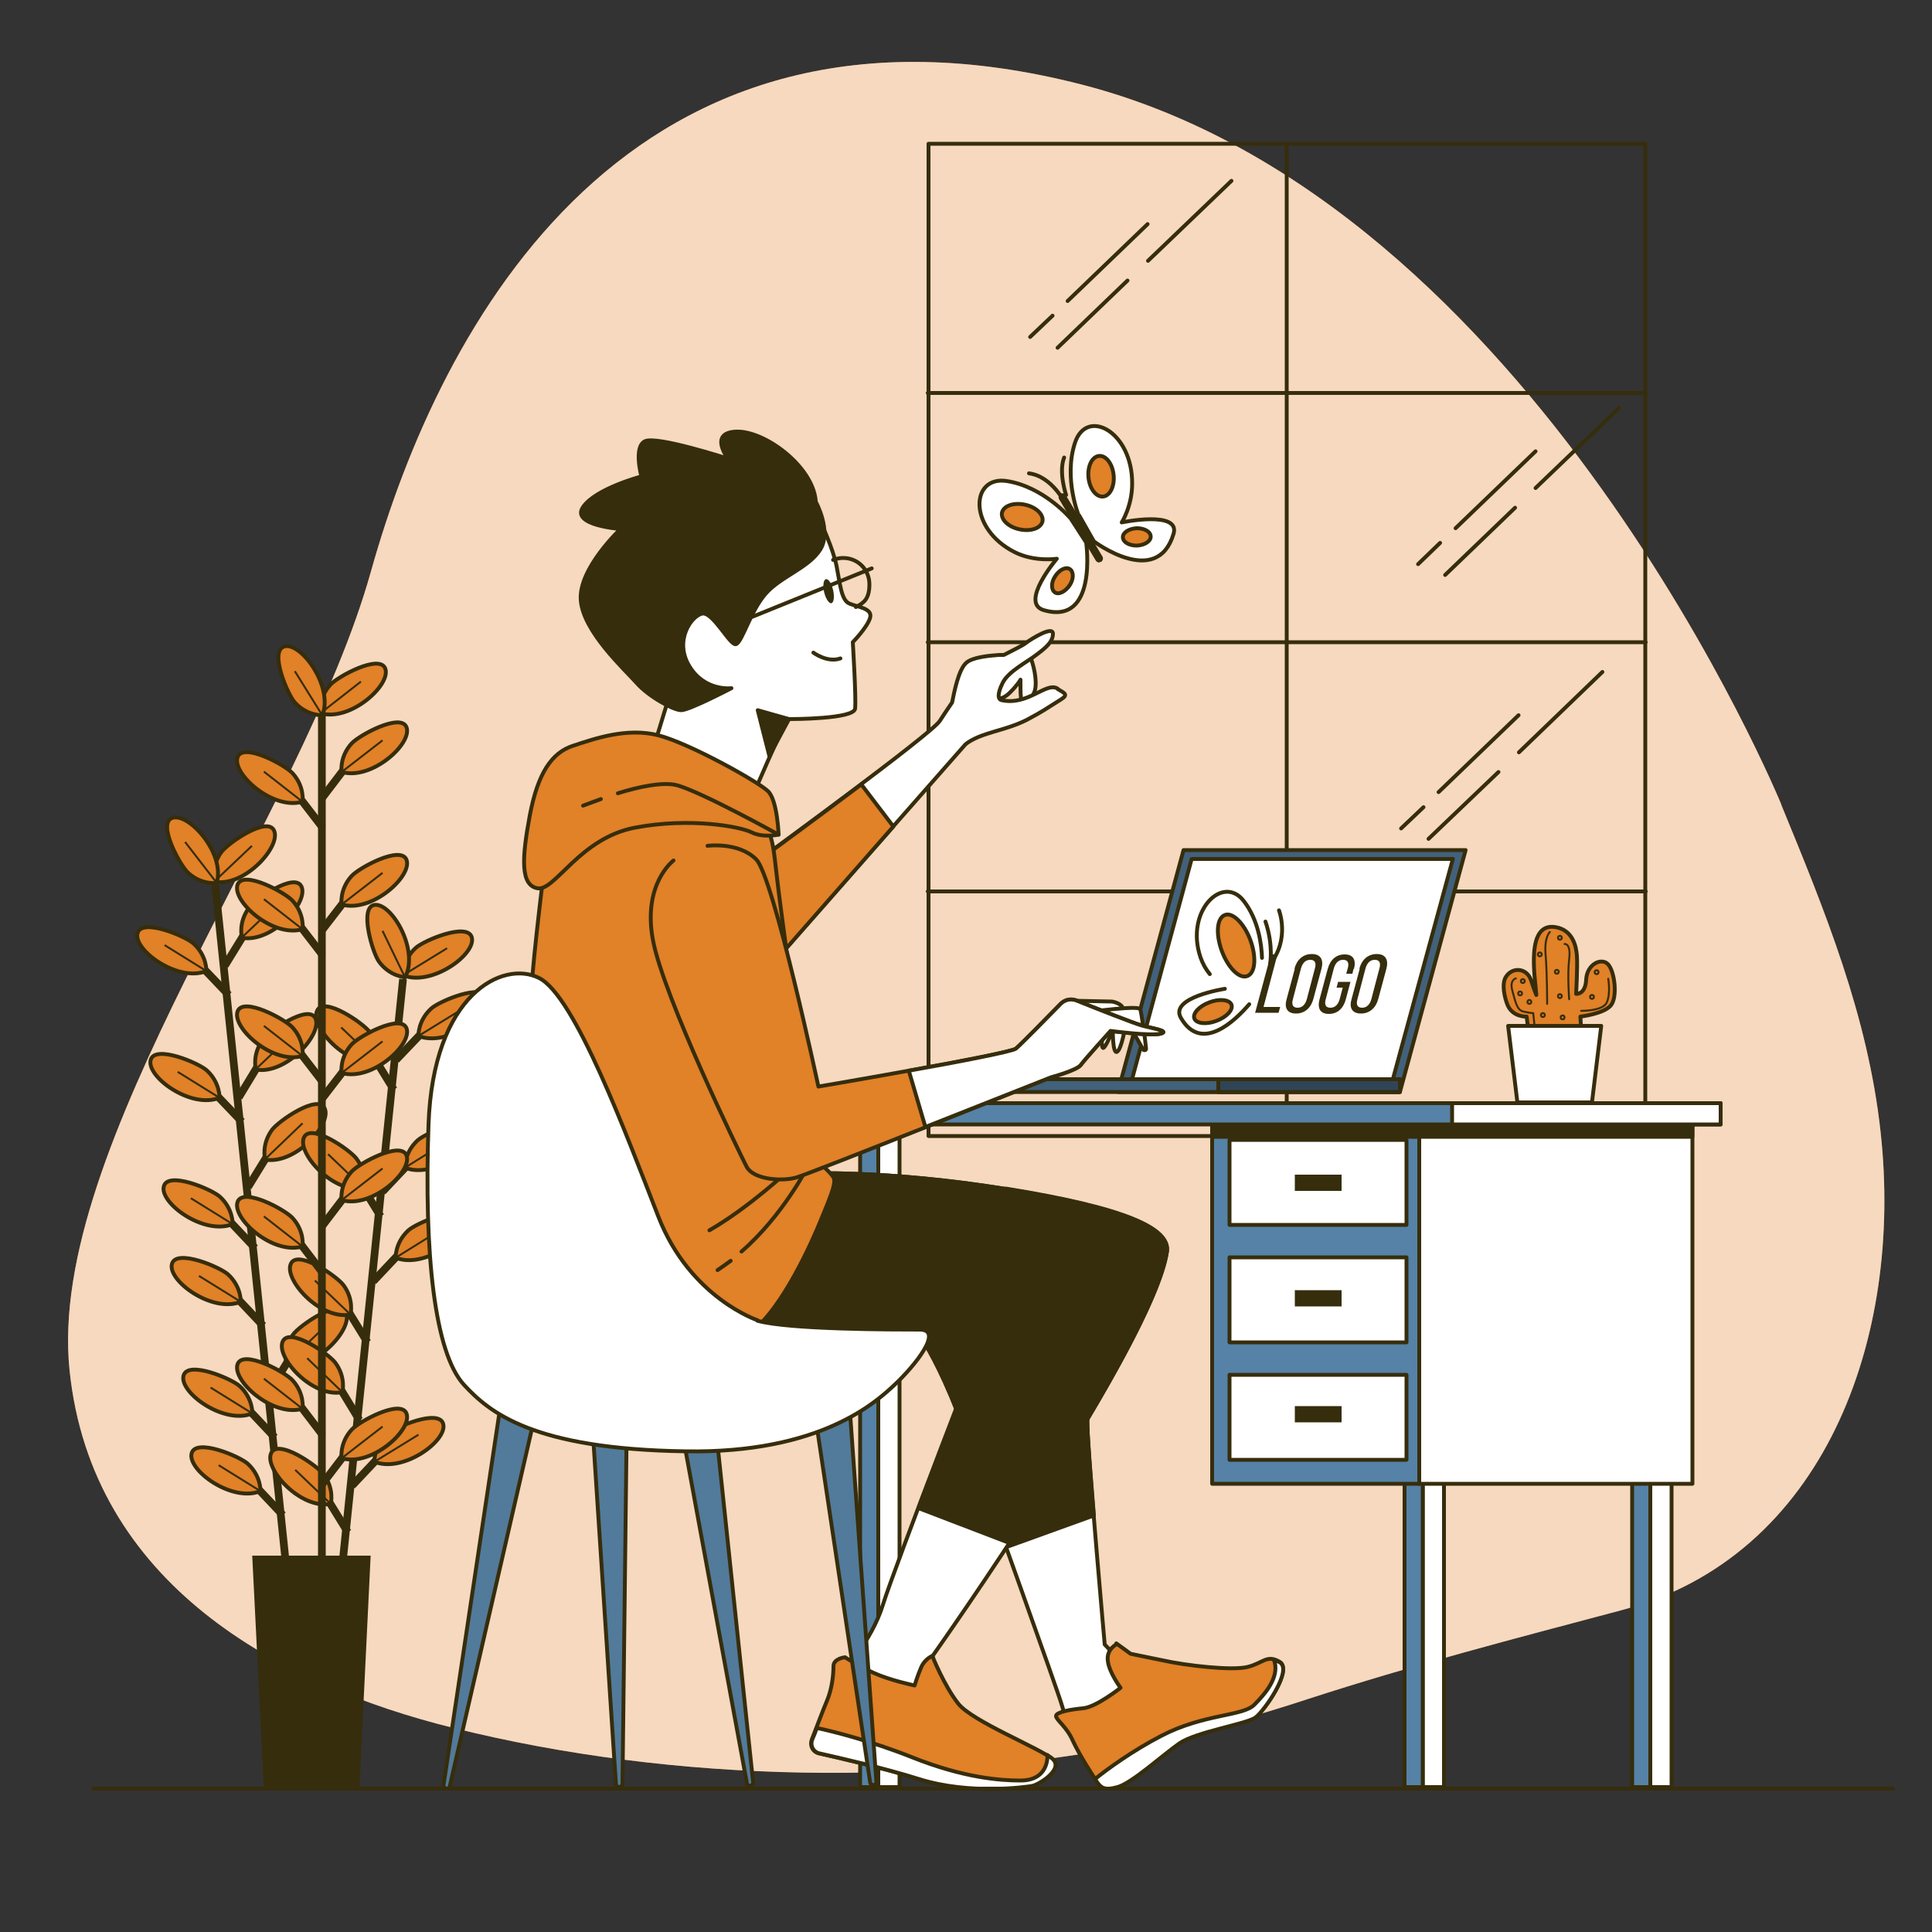 <?xml version="1.0" encoding="UTF-8"?>
<svg id="Layer_1" xmlns="http://www.w3.org/2000/svg" xmlns:xlink="http://www.w3.org/1999/xlink" version="1.1" viewBox="0 0 500 500">
  <rect x="0" y="0" width="500" height="500" fill="#333333" stroke="none"/>
  <!-- Generator: Adobe Illustrator 29.3.1, SVG Export Plug-In . SVG Version: 2.1.0 Build 151)  -->
  <defs>
    <style>
      .st0, .st1, .st2, .st3, .st4, .st5, .st6, .st7, .st8, .st9, .st10, .st11, .st12 {
        stroke: #362d0c;
      }

      .st0, .st1, .st13 {
        fill: #362d0c;
      }

      .st0, .st2, .st4, .st5, .st6, .st8, .st9, .st10, .st11 {
        stroke-linecap: round;
        stroke-linejoin: round;
      }

      .st1, .st3, .st7, .st12 {
        stroke-miterlimit: 10;
      }

      .st2, .st14 {
        fill: #fff;
      }

      .st3, .st15, .st9 {
        fill: #e18128;
      }

      .st4 {
        fill: #42617b;
      }

      .st5 {
        fill: #5582a6;
      }

      .st6 {
        fill: #527a9a;
      }

      .st7, .st10, .st11, .st12 {
        fill: none;
      }

      .st7, .st11 {
        stroke-width: .5px;
      }

      .st8 {
        fill: #2f4557;
      }

      .st12 {
        stroke-width: 2px;
      }

      .st14 {
        isolation: isolate;
        opacity: .7;
      }
    </style>
  </defs>
  <g id="Background_Simple">
    <g>
      <path class="st15" d="M461,208.2S397,52,280,21.9s-166.1,62-184,126c-17.9,63.9-84,148.6-78,206.7,5.7,55.3,54.1,81.4,99.4,92.6,57.5,14.3,122.8,15.3,180.5,3.5,13.7-2.8,27.2-6.6,40.6-11,27.1-8.8,53.7-15.7,81.2-23,52.2-13.9,72.9-70,67-123.7-3.3-30.2-14.4-57.2-25.7-84.7Z"/>
      <path class="st14" d="M461,208.2S397,52,280,21.9s-166.1,62-184,126c-17.9,63.9-84,148.6-78,206.7,5.7,55.3,54.1,81.4,99.4,92.6,57.5,14.3,122.8,15.3,180.5,3.5,13.7-2.8,27.2-6.6,40.6-11,27.1-8.8,53.7-15.7,81.2-23,52.2-13.9,72.9-70,67-123.7-3.3-30.2-14.4-57.2-25.7-84.7Z"/>
    </g>
  </g>
  <g id="Window">
    <g>
      <rect class="st10" x="240.3" y="37.2" width="185.5" height="256.8"/>
      <line class="st10" x1="333" y1="37.4" x2="333" y2="295"/>
      <line class="st10" x1="425.9" y1="166.2" x2="240.1" y2="166.2"/>
      <line class="st10" x1="425.9" y1="101.7" x2="240.1" y2="101.7"/>
      <line class="st10" x1="425.9" y1="230.7" x2="240.1" y2="230.7"/>
      <g>
        <line class="st10" x1="392.1" y1="131.4" x2="374" y2="148.8"/>
        <line class="st10" x1="419" y1="105.6" x2="397.4" y2="126.3"/>
        <line class="st10" x1="372.7" y1="140.5" x2="367" y2="146"/>
        <line class="st10" x1="397.4" y1="116.8" x2="376.7" y2="136.7"/>
      </g>
      <g>
        <line class="st10" x1="291.8" y1="72.6" x2="273.7" y2="90"/>
        <line class="st10" x1="318.7" y1="46.8" x2="297.1" y2="67.5"/>
        <line class="st10" x1="272.4" y1="81.7" x2="266.6" y2="87.2"/>
        <line class="st10" x1="297" y1="58" x2="276.3" y2="77.9"/>
      </g>
      <g>
        <line class="st10" x1="387.8" y1="199.8" x2="369.7" y2="217.1"/>
        <line class="st10" x1="414.7" y1="173.9" x2="393.1" y2="194.7"/>
        <line class="st10" x1="368.4" y1="208.9" x2="362.6" y2="214.4"/>
        <line class="st10" x1="393" y1="185.1" x2="372.3" y2="205"/>
      </g>
    </g>
  </g>
  <g id="Plants_2">
    <g>
      <g>
        <path class="st9" d="M395.9,269.8l-.8-6.7s-3.5.2-4.9-2.9c-.8-1.9-1.7-5.7-.4-7.5,1.7-2.5,5.3-2.2,6.4.9.9,2.7,1.4,3.9,1.4,3.9-.2-3.9-3.2-19.8,5.7-17.4,3.6,1,4.6,4.5,4.8,7.2.2,2.8-.2,9.9-.2,9.9,0,0,2.4.3,2.6-3.7.2-4,4-5.8,5.7-3.9s2.5,8.6.6,10.7c-1.9,2.1-7.8,2.8-7.8,2.8l.4,6.7h-13.5Z"/>
        <path class="st11" d="M401.1,241.2s-1.5,1.3-1.1,5.9c.4,4.6.4,12.7.4,12.7"/>
        <path class="st11" d="M404.9,244.3s1.7-.3,1.2,3.9c-.5,4.2,0,10.4,0,10.4"/>
        <path class="st11" d="M392.3,253.2s-1.7.4-.9,3.2c.8,2.8,1.1,5,2.9,5.4s2.5.4,2.5.4l.3,2.9"/>
        <path class="st11" d="M409.2,261.6s5.5.1,6.6-2.1c1.1-2.3.4-6.2.4-6.2"/>
        <path class="st11" d="M394.6,253.9c0,.3-.2.5-.5.5s-.5-.2-.5-.5.2-.5.5-.5.5.2.5.5Z"/>
        <circle class="st11" cx="395.8" cy="259.3" r=".5"/>
        <circle class="st11" cx="393.4" cy="257.1" r=".5"/>
        <circle class="st11" cx="402.9" cy="251.5" r=".5"/>
        <circle class="st11" cx="398.5" cy="247" r=".5"/>
        <path class="st11" d="M404.9,263.3c0,.3-.2.5-.5.5s-.5-.2-.5-.5.2-.5.5-.5.5.2.5.5Z"/>
        <path class="st11" d="M399.8,262.7c0,.3-.2.5-.5.5s-.5-.2-.5-.5.2-.5.5-.5.5.2.5.5Z"/>
        <circle class="st11" cx="403.7" cy="242.7" r=".5"/>
        <path class="st11" d="M413.7,251.6c0,.3-.2.5-.5.5s-.5-.2-.5-.5.2-.5.5-.5.5.2.5.5Z"/>
        <circle class="st11" cx="412" cy="258" r=".5"/>
        <circle class="st11" cx="403.7" cy="257.8" r=".5"/>
      </g>
      <polygon class="st2" points="414.4 265.5 390.3 265.5 392.7 285.3 412 285.3 414.4 265.5"/>
    </g>
  </g>
  <g id="Plants_1">
    <g>
      <g>
        <line class="st12" x1="55.7" y1="229.1" x2="74.1" y2="405.8"/>
        <g>
          <g>
            <line class="st12" x1="71.1" y1="372" x2="62.8" y2="363.2"/>
            <path class="st3" d="M65.3,365.8s.2-3.9-3.3-7.1c-2.1-1.9-13.4-6.7-14.5-2.7-1.2,4.3,10.4,12.8,17.8,9.8Z"/>
            <line class="st7" x1="65.3" y1="365.8" x2="54.5" y2="359.1"/>
          </g>
          <g>
            <line class="st12" x1="73.2" y1="392.1" x2="64.9" y2="383.3"/>
            <path class="st3" d="M67.4,385.9s.2-3.9-3.3-7.1c-2.1-1.9-13.4-6.7-14.5-2.7-1.2,4.3,10.4,12.8,17.8,9.8Z"/>
            <line class="st7" x1="67.4" y1="385.9" x2="56.6" y2="379.2"/>
          </g>
          <g>
            <line class="st12" x1="66" y1="323" x2="57.6" y2="314.1"/>
            <path class="st3" d="M60.2,316.8s.2-3.9-3.3-7.1c-2.1-1.9-13.4-6.7-14.5-2.7-1.2,4.3,10.4,12.8,17.8,9.8Z"/>
            <line class="st7" x1="60.2" y1="316.8" x2="49.4" y2="310.1"/>
          </g>
          <g>
            <line class="st12" x1="68.1" y1="343.1" x2="59.7" y2="334.2"/>
            <path class="st3" d="M62.3,336.9s.2-3.9-3.3-7.1c-2.1-1.9-13.4-6.7-14.5-2.7-1.2,4.3,10.4,12.8,17.8,9.8Z"/>
            <line class="st7" x1="62.3" y1="336.9" x2="51.5" y2="330.2"/>
          </g>
          <g>
            <line class="st12" x1="62.6" y1="290.3" x2="54.2" y2="281.5"/>
            <path class="st3" d="M56.8,284.1s.2-3.9-3.3-7.1c-2.1-1.9-13.4-6.7-14.5-2.7-1.2,4.3,10.4,12.8,17.8,9.8Z"/>
            <line class="st7" x1="56.8" y1="284.1" x2="46" y2="277.4"/>
          </g>
          <g>
            <line class="st12" x1="59.2" y1="257.5" x2="50.8" y2="248.7"/>
            <path class="st3" d="M53.4,251.3s.2-3.9-3.3-7.1c-2.1-1.9-13.4-6.7-14.5-2.7-1.2,4.3,10.4,12.8,17.8,9.8Z"/>
            <line class="st7" x1="53.4" y1="251.3" x2="42.6" y2="244.6"/>
          </g>
          <g>
            <line class="st12" x1="69.7" y1="360.1" x2="76.1" y2="349.7"/>
            <path class="st3" d="M74.1,352.9s-1-3.8,1.8-7.6c1.7-2.3,11.8-9.3,13.6-5.6,2,4-7.5,14.7-15.4,13.3Z"/>
            <line class="st7" x1="74.1" y1="352.9" x2="83.8" y2="343.6"/>
          </g>
          <g>
            <line class="st12" x1="64.2" y1="307.2" x2="70.6" y2="296.8"/>
            <path class="st3" d="M68.6,300s-1-3.8,1.8-7.6c1.7-2.3,11.8-9.3,13.6-5.6,2,4-7.5,14.7-15.4,13.3Z"/>
            <line class="st7" x1="68.6" y1="300" x2="78.3" y2="290.7"/>
          </g>
          <g>
            <line class="st12" x1="61.8" y1="284" x2="68.1" y2="273.6"/>
            <path class="st3" d="M66.2,276.7s-1-3.8,1.8-7.6c1.7-2.3,11.8-9.3,13.6-5.6,2,4-7.5,14.7-15.4,13.3Z"/>
            <line class="st7" x1="66.2" y1="276.7" x2="75.9" y2="267.5"/>
          </g>
          <g>
            <line class="st12" x1="58.2" y1="249.9" x2="64.6" y2="239.5"/>
            <path class="st3" d="M62.6,242.6s-1-3.8,1.8-7.6c1.7-2.3,11.8-9.3,13.6-5.6,2,4-7.5,14.7-15.4,13.3Z"/>
            <line class="st7" x1="62.6" y1="242.6" x2="72.3" y2="233.4"/>
            <path class="st3" d="M55.5,228.1s-1-3.8,1.8-7.6c1.7-2.3,11.8-9.3,13.6-5.6,2,4-7.5,14.7-15.4,13.3Z"/>
            <line class="st7" x1="55.5" y1="228.1" x2="65.2" y2="218.9"/>
            <path class="st3" d="M56.1,228.5s-3.9.6-7.4-2.6c-2.1-1.9-8-12.7-4.2-14.2,4.2-1.6,13.8,9,11.6,16.7Z"/>
            <line class="st7" x1="56.1" y1="228.5" x2="47.9" y2="217.9"/>
          </g>
        </g>
      </g>
      <g>
        <line class="st12" x1="104.3" y1="253.4" x2="86" y2="430.2"/>
        <g>
          <g>
            <line class="st12" x1="90" y1="396.5" x2="83.6" y2="386.1"/>
            <path class="st3" d="M85.6,389.2s1-3.8-1.8-7.6c-1.7-2.3-11.8-9.3-13.6-5.6-2,4,7.5,14.7,15.4,13.2Z"/>
            <line class="st7" x1="85.6" y1="389.2" x2="76.4" y2="380.4"/>
          </g>
          <g>
            <line class="st12" x1="95.1" y1="347.4" x2="88.7" y2="337"/>
            <path class="st3" d="M90.7,340.2s1-3.8-1.8-7.6c-1.7-2.3-11.8-9.3-13.6-5.6-2,4,7.5,14.7,15.4,13.2Z"/>
            <line class="st7" x1="90.7" y1="340.2" x2="81.5" y2="331.4"/>
          </g>
          <g>
            <line class="st12" x1="93" y1="367.5" x2="86.7" y2="357.1"/>
            <path class="st3" d="M88.6,360.3s1-3.8-1.8-7.6c-1.7-2.3-11.8-9.3-13.6-5.6-2,4,7.5,14.7,15.4,13.2Z"/>
            <line class="st7" x1="88.6" y1="360.3" x2="79.5" y2="351.5"/>
          </g>
          <g>
            <line class="st12" x1="98.5" y1="314.8" x2="92.1" y2="304.4"/>
            <path class="st3" d="M94.1,307.5s1-3.8-1.8-7.6c-1.7-2.3-11.8-9.3-13.6-5.6-2,4,7.5,14.7,15.4,13.2Z"/>
            <line class="st7" x1="94.1" y1="307.5" x2="84.9" y2="298.7"/>
          </g>
          <g>
            <line class="st12" x1="101.9" y1="282" x2="95.5" y2="271.6"/>
            <path class="st3" d="M97.5,274.7s1-3.8-1.8-7.6c-1.7-2.3-11.8-9.3-13.6-5.6-2,4,7.5,14.7,15.4,13.2Z"/>
            <line class="st7" x1="97.5" y1="274.7" x2="88.3" y2="265.9"/>
          </g>
          <g>
            <line class="st12" x1="91.1" y1="384.5" x2="99.4" y2="375.7"/>
            <path class="st3" d="M96.9,378.3s-.2-3.9,3.3-7.1c2.1-1.9,13.4-6.7,14.5-2.7,1.2,4.3-10.4,12.8-17.8,9.8Z"/>
            <line class="st7" x1="96.9" y1="378.3" x2="108.3" y2="371.3"/>
          </g>
          <g>
            <line class="st12" x1="96.6" y1="331.6" x2="104.9" y2="322.8"/>
            <path class="st3" d="M102.4,325.5s-.2-3.9,3.3-7.1c2.1-1.9,13.4-6.7,14.5-2.7,1.2,4.3-10.4,12.8-17.8,9.8Z"/>
            <line class="st7" x1="102.4" y1="325.5" x2="113.8" y2="318.4"/>
          </g>
          <g>
            <line class="st12" x1="99" y1="308.4" x2="107.3" y2="299.6"/>
            <path class="st3" d="M104.8,302.2s-.2-3.9,3.3-7.1c2.1-1.9,13.4-6.7,14.5-2.7,1.2,4.3-10.4,12.8-17.8,9.8Z"/>
            <line class="st7" x1="104.8" y1="302.2" x2="116.2" y2="295.1"/>
          </g>
          <g>
            <line class="st12" x1="102.5" y1="274.3" x2="110.9" y2="265.5"/>
            <path class="st3" d="M108.3,268.1s-.2-3.9,3.3-7.1c2.1-1.9,13.4-6.7,14.5-2.7,1.2,4.3-10.4,12.8-17.8,9.8Z"/>
            <line class="st7" x1="108.3" y1="268.1" x2="119.7" y2="261.1"/>
            <path class="st3" d="M104.3,252.4s-.2-3.9,3.3-7.1c2.1-1.9,13.4-6.7,14.5-2.7,1.2,4.3-10.4,12.8-17.8,9.8Z"/>
            <line class="st7" x1="104.3" y1="252.4" x2="115.7" y2="245.4"/>
            <path class="st3" d="M104.8,252.9s-3.9-.2-6.7-4c-1.7-2.3-5.2-14.1-1.2-14.7,4.4-.7,11.7,11.7,7.9,18.8Z"/>
            <line class="st7" x1="104.8" y1="252.9" x2="99" y2="240.9"/>
          </g>
        </g>
      </g>
      <line class="st12" x1="83.3" y1="181.5" x2="83.3" y2="405"/>
      <g>
        <g>
          <line class="st12" x1="83.5" y1="371.4" x2="76.1" y2="361.7"/>
          <path class="st3" d="M78.3,364.6s.6-3.9-2.6-7.4c-1.9-2.1-12.7-8-14.2-4.2-1.6,4.2,9,13.8,16.7,11.6Z"/>
          <line class="st7" x1="78.3" y1="364.6" x2="68.3" y2="356.8"/>
        </g>
        <g>
          <line class="st12" x1="83.5" y1="329.4" x2="76.1" y2="319.7"/>
          <path class="st3" d="M78.3,322.6s.6-3.9-2.6-7.4c-1.9-2.1-12.7-8-14.2-4.2-1.6,4.2,9,13.8,16.7,11.6Z"/>
          <line class="st7" x1="78.3" y1="322.6" x2="68.3" y2="314.8"/>
        </g>
        <g>
          <line class="st12" x1="83.5" y1="280" x2="76.1" y2="270.4"/>
          <path class="st3" d="M78.3,273.3s.6-3.9-2.6-7.4c-1.9-2.1-12.7-8-14.2-4.2-1.6,4.2,9,13.8,16.7,11.6Z"/>
          <line class="st7" x1="78.3" y1="273.3" x2="68.3" y2="265.5"/>
        </g>
        <g>
          <line class="st12" x1="83.5" y1="247.2" x2="76.1" y2="237.6"/>
          <path class="st3" d="M78.3,240.5s.6-3.9-2.6-7.4c-1.9-2.1-12.7-8-14.2-4.2-1.6,4.2,9,13.8,16.7,11.6Z"/>
          <line class="st7" x1="78.3" y1="240.5" x2="68.3" y2="232.7"/>
        </g>
        <g>
          <line class="st12" x1="83.5" y1="214.2" x2="76.1" y2="204.6"/>
          <path class="st3" d="M78.3,207.5s.6-3.9-2.6-7.4c-1.9-2.1-12.7-8-14.2-4.2-1.6,4.2,9,13.8,16.7,11.6Z"/>
          <line class="st7" x1="78.3" y1="207.5" x2="68.3" y2="199.7"/>
        </g>
        <g>
          <line class="st12" x1="83.3" y1="384.2" x2="90.7" y2="374.5"/>
          <path class="st3" d="M88.4,377.4s-.6-3.9,2.6-7.4c1.9-2.1,12.7-8,14.2-4.2,1.6,4.2-9,13.8-16.7,11.6Z"/>
          <line class="st7" x1="88.4" y1="377.4" x2="99" y2="369.2"/>
        </g>
        <g>
          <line class="st12" x1="83.3" y1="317.4" x2="90.7" y2="307.7"/>
          <path class="st3" d="M88.4,310.6s-.6-3.9,2.6-7.4c1.9-2.1,12.7-8,14.2-4.2,1.6,4.2-9,13.8-16.7,11.6Z"/>
          <line class="st7" x1="88.4" y1="310.6" x2="99" y2="302.4"/>
        </g>
        <g>
          <line class="st12" x1="83.3" y1="284.4" x2="90.7" y2="274.8"/>
          <path class="st3" d="M88.4,277.7s-.6-3.9,2.6-7.4c1.9-2.1,12.7-8,14.2-4.2,1.6,4.2-9,13.8-16.7,11.6Z"/>
          <line class="st7" x1="88.4" y1="277.7" x2="99" y2="269.5"/>
        </g>
        <g>
          <line class="st12" x1="83.3" y1="240.8" x2="90.7" y2="231.2"/>
          <path class="st3" d="M88.4,234.1s-.6-3.9,2.6-7.4c1.9-2.1,12.7-8,14.2-4.2,1.6,4.2-9,13.8-16.7,11.6Z"/>
          <line class="st7" x1="88.4" y1="234.1" x2="99" y2="225.9"/>
        </g>
        <g>
          <line class="st12" x1="83.3" y1="206.6" x2="90.7" y2="196.9"/>
          <path class="st3" d="M88.4,199.8s-.6-3.9,2.6-7.4c1.9-2.1,12.7-8,14.2-4.2,1.6,4.2-9,13.8-16.7,11.6Z"/>
          <line class="st7" x1="88.4" y1="199.8" x2="99" y2="191.6"/>
          <path class="st3" d="M82.9,184.6s-.6-3.9,2.6-7.4c1.9-2.1,12.7-8,14.2-4.2,1.6,4.2-9,13.8-16.7,11.6Z"/>
          <line class="st7" x1="82.9" y1="184.6" x2="93.4" y2="176.4"/>
          <path class="st3" d="M83.4,185.1s-3.9.2-7.1-3.3c-1.9-2.1-6.7-13.4-2.7-14.5,4.3-1.2,12.8,10.4,9.8,17.9Z"/>
          <line class="st7" x1="83.4" y1="185.1" x2="76.3" y2="173.7"/>
        </g>
      </g>
      <polygon class="st1" points="92.5 462.9 68.8 462.9 65.8 403.1 95.4 403.1 92.5 462.9"/>
    </g>
  </g>
  <g id="Device">
    <g>
      <polygon class="st4" points="306.3 220 379.3 220 362.3 282.6 289.3 282.6 306.3 220"/>
      <polygon class="st2" points="308.4 222.3 376 222.3 360.2 280.3 292.7 280.3 308.4 222.3"/>
      <g>
        <g>
          <path class="st13" d="M324.8,262.2l4.1-15.2h1.7l-3.6,13.6h4.3l-.4,1.5h-6Z"/>
          <path class="st13" d="M335,250.7c.6-2.3,2.2-3.8,4.5-3.8s3.1,1.5,2.5,3.8l-2.1,7.8c-.6,2.3-2.2,3.8-4.5,3.8s-3.1-1.5-2.4-3.8l2.1-7.8ZM334.6,258.6c-.4,1.4,0,2.2,1.2,2.2s2-.8,2.4-2.2l2.1-8c.4-1.4,0-2.2-1.2-2.2s-2,.8-2.4,2.2l-2.1,8Z"/>
          <path class="st13" d="M350.3,250.7l-.3,1.3h-1.6l.4-1.4c.4-1.4,0-2.2-1.2-2.2s-2,.8-2.4,2.2l-2.1,8c-.4,1.4,0,2.2,1.2,2.2s2-.8,2.4-2.2l.8-3h-1.6l.4-1.5h3.2l-1.2,4.5c-.6,2.3-2.1,3.8-4.4,3.8s-3-1.5-2.4-3.8l2.1-7.8c.6-2.3,2.1-3.8,4.4-3.8,2.3,0,3,1.5,2.4,3.8Z"/>
          <path class="st13" d="M351.8,250.7c.6-2.3,2.2-3.8,4.5-3.8s3.1,1.5,2.5,3.8l-2.1,7.8c-.6,2.3-2.2,3.8-4.5,3.8s-3.1-1.5-2.4-3.8l2.1-7.8ZM351.3,258.6c-.4,1.4,0,2.2,1.2,2.2s2-.8,2.4-2.2l2.1-8c.4-1.4,0-2.2-1.2-2.2s-2,.8-2.4,2.2l-2.1,8Z"/>
        </g>
        <path class="st10" d="M326.6,247.9c-.1-3.4-.9-9.8-4.7-14.7-5.4-7.1-15.3,2.6-11.2,14.6.6,1.7,1.4,3.1,2.4,4.3"/>
        <path class="st10" d="M317,255.9s-14.4,2.2-11.4,7.5c5.3,9.2,14,.8,17.7-3.5"/>
        <path class="st9" d="M323.6,243.3c1.6,4.4,1.3,8.5-.8,9.3s-5-2.2-6.6-6.5c-1.6-4.4-1.3-8.5.8-9.3,2-.8,5,2.2,6.6,6.5Z"/>
        <path class="st9" d="M309.1,263.6c.5,1.3,3.1,1.6,5.7.6,2.7-1,4.4-2.9,3.9-4.2-.5-1.3-3.1-1.6-5.7-.6-2.7,1-4.4,2.9-3.9,4.2Z"/>
        <path class="st10" d="M331,235.6s2.9,7.4-2.3,13.9c0,0,.9-4.8-1.2-11"/>
      </g>
      <rect class="st4" x="260" y="279.3" width="102.3" height="3.3"/>
      <rect class="st8" x="315.3" y="279.3" width="47" height="3.3"/>
    </g>
  </g>
  <g id="Table">
    <g>
      <g>
        <rect class="st2" x="227.3" y="287.9" width="5.5" height="174.6"/>
        <rect class="st5" x="222.6" y="287.9" width="4.7" height="174.6"/>
      </g>
      <g>
        <rect class="st2" x="368.2" y="379.3" width="5.5" height="83.2"/>
        <rect class="st5" x="363.5" y="379.3" width="4.7" height="83.2"/>
      </g>
      <g>
        <g>
          <rect class="st2" x="427.1" y="379.3" width="5.5" height="83.2"/>
          <rect class="st5" x="422.4" y="379.3" width="4.7" height="83.2"/>
        </g>
        <g>
          <rect class="st5" x="313.7" y="289.6" width="53.7" height="94.4"/>
          <rect class="st2" x="367.3" y="289.6" width="70.7" height="94.4"/>
          <polygon class="st0" points="367.3 289.6 313.7 289.6 313.7 294.2 367.3 294.2 438 294.2 438 289.6 367.3 289.6"/>
          <g>
            <rect class="st2" x="318.2" y="295" width="45.8" height="22"/>
            <rect class="st13" x="335.1" y="304" width="12.1" height="4.2"/>
          </g>
          <g>
            <rect class="st2" x="318.2" y="325.4" width="45.8" height="22"/>
            <rect class="st13" x="335.1" y="333.9" width="12.1" height="4.2"/>
          </g>
          <g>
            <rect class="st2" x="318.2" y="355.8" width="45.8" height="22"/>
            <rect class="st13" x="335.1" y="363.9" width="12.1" height="4.2"/>
          </g>
        </g>
        <g>
          <rect class="st5" x="215" y="285.5" width="230.3" height="5.5"/>
          <rect class="st2" x="375.8" y="285.5" width="69.5" height="5.5"/>
        </g>
      </g>
    </g>
  </g>
  <g id="Character">
    <g>
      <g>
        <path class="st2" d="M234.5,341.4s6.9,4.8,17,34.1c3.4,9.8,22.4,62.4,23.4,66.1,1,3.7,3,8,6,8s14-14,12.7-15.7-7.7-8.3-7.7-8.3c0,0-3.8-42.6-4.4-54.6s2.1-26.5-4.3-36.1c-6.3-9.7-34.3.3-34.3.3l-8.4,6.2Z"/>
        <g>
          <path class="st9" d="M289,425.5s-2.7,1.3-2.3,4.3c.3,3,3.3,7,3.3,7,0,0-6.3,5-9.7,5.3-3.3.3-7,1-7,2s2.7,2.7,4.3,6.3c1.7,3.7,5.3,9.3,6.3,10.7,1,1.3,1.7,2.3,5.3,1.3,3.7-1,11.7-8.3,16-11.3s17.3-5,19.7-6.7c2.3-1.7,9.7-12.3,6.3-14.3-3.3-2-4.3.3-8.3,1.3s-15.7-.3-22-1.7c-6.3-1.3-8.3-1.7-8.3-1.7l-3.7-2.7Z"/>
          <path class="st2" d="M283.4,460.4c.2.3.4.6.5.8,1,1.3,1.7,2.3,5.3,1.3,3.7-1,11.7-8.3,16-11.3s17.3-5,19.7-6.7c2.3-1.7,9.7-12.3,6.3-14.3-.6-.3-1.1-.5-1.5-.7,0,.2.1.4.2.7,1,4-2.3,8-5.3,11s-13,2.3-24,8c-7.7,4-14.1,8.7-17.2,11.2Z"/>
        </g>
        <path class="st0" d="M283.1,392.2c-.7-8.8-1.4-17-1.6-21.2-.7-12,2.1-26.5-4.3-36.1-6.3-9.7-34.3.3-34.3.3l-8.4,6.2s6.9,4.8,17,34.1c1.3,3.7,4.9,13.7,8.9,24.9l22.7-8.2Z"/>
      </g>
      <g>
        <g>
          <path class="st2" d="M266.8,170.4s1.5,3.9,1.2,7.3c-.3,3.3-3.3,4.8-3.6,3.9-.3-.9-.3-3.3-.3-4.5v-1.2s-.6,1.2-2.7,3.3-3.3,1.5-4.2,1.5-1.2-3,.3-5.1c1.5-2.1,6.4-7,9.4-5.1Z"/>
          <path class="st2" d="M273.7,178.2c-3-1.8-7.6,4.5-14.5,3-.9-.2-1.2-1.5.3-4.5,1.5-3,6.4-5.4,8.8-7.3,2.4-1.8,4.2-3.3,4.2-5.4s-5.4,1.2-7,2.4c-.7.6-3.2,1.8-5.7,3.1-.4,0-.8,0-1.3,0-2.7.2-6.8.6-8.4,2-2.1,1.8-3.2,7.9-3.7,10.3-1.3,1.9-2.5,3.7-3.2,4.8-2.1,3.3-44.8,34.5-44.8,34.5l3,26.6,48.4-55s1.2-1.2,4.5-2.4c3.3-1.2,7.9-2.1,11.8-4.2,3.9-2.1,4.2-2.4,8.5-5.1,2.1-1.3.7-1.7-.9-2.7Z"/>
          <path class="st9" d="M222.9,203c-11.8,8.9-24.4,18.1-24.4,18.1l3,26.6,29.7-33.8-8.3-10.9Z"/>
        </g>
        <g>
          <path class="st2" d="M208,303.7s21.3-1,52.3,4,42.6,10.3,41.7,16.3c-3.8,24.3-60.6,104.5-60.6,104.5l1,11.3s-2,2.7-9,3-15.7-9.7-15.7-9.7c0,0,7.8-8.1,10.8-17.8,3-9.7,27.1-72,27.1-72,0,0-31.7,7-66.7.7s19-40.3,19-40.3Z"/>
          <path class="st0" d="M260.3,307.7c-31-5-52.3-4-52.3-4,0,0-54,34-19,40.3s66.7-.7,66.7-.7c0,0-10,26-18,47l23.5,9c16.8-25.5,38.5-60.6,40.8-75.4.9-6-10.7-11.3-41.7-16.3Z"/>
          <g>
            <path class="st9" d="M241.4,428.5s-2,.7-3,3-1.7,4.7-1.7,4.7c0,0-6.3-1.3-10.7-3.3-4.3-2-7.3-4-7.3-4,0,0-3,.3-3,2.3s-.3,5.7-1.7,9c-.9,2.1-2.7,6.9-3.9,10-.6,1.6.3,3.3,2,3.6,5.3,1.2,16.4,3.7,25.9,6.7,13,4,27.3,2,29,1.7,1.7-.3,8.3-4.3,5.3-7s-20.7-9.7-24.3-14.3c-3.7-4.7-6.7-12.3-6.7-12.3Z"/>
            <path class="st2" d="M271.1,454.2c0,3.3-1.7,6.6-7,6.6s-14.7-.7-28-6c-10.5-4.2-20.8-6.8-24.7-7.6-.4,1.1-.8,2.1-1.2,3-.6,1.6.3,3.3,2,3.6,5.3,1.2,16.4,3.7,25.9,6.7,13,4,27.3,2,29,1.7,1.7-.3,8.3-4.3,5.3-7-.3-.3-.8-.6-1.3-.9Z"/>
          </g>
        </g>
        <g>
          <path class="st9" d="M140.7,226s-3.6,28.7-3.3,34.2,4.2,52.3,5.1,62.6c.9,10.3,5.1,19.4,12.7,21.2s27.2,4.5,35.7,2.4c8.5-2.1,17.5-21.2,20.6-28.4,3-7.3,5.1-11.8,4.2-13.3-.9-1.5-4.8-4.8-4.8-4.8,0,0-7.6-55-9.4-69.3-1.8-14.2-.9-15.4-7.6-20.9-6.7-5.4-41.1-10-53.2,16.3Z"/>
          <path class="st10" d="M189.1,326.3c-1.1.8-2.2,1.6-3.4,2.4"/>
          <path class="st10" d="M209,302s-6.4,12.6-17.1,21.9"/>
          <path class="st10" d="M204.3,302.7s-10.3,9.7-20.7,15.7"/>
        </g>
        <g>
          <g>
            <path class="st2" d="M212.6,135.6s3,6.4,3.9,10.9c.9,4.5,1.2,8.8,3.3,9.7s6,1.2,5.4,3.6c-.6,2.4-4.5,6.4-4.5,6.4,0,0,.9,14.5.6,17.2-.3,2.7-16.3,2.7-17.2,2.7s-10,21.5-10,21.5l-25.4-12.7,4.8-15.7s-7.9-15.1-8.5-21.8c-.6-6.7,14.8-18.8,23.6-21.5,8.8-2.7,23.9-.3,23.9-.3Z"/>
            <polygon class="st0" points="204.2 186.1 196.1 183.8 199.1 195.6 204.2 186.1"/>
            <path class="st13" d="M215.6,152.7c.4,1.7.2,3.2-.4,3.4-.6.2-1.5-1.1-1.9-2.8-.4-1.7-.2-3.2.4-3.4.7-.2,1.5,1.1,1.9,2.8Z"/>
            <path class="st10" d="M210.5,168.9s3.6,2.7,7,1.5"/>
          </g>
          <path class="st0" d="M211.1,129.8s4.2,7.6,1.2,12.4c-3,4.8-10.3,7-14.2,11.5-3.9,4.5-6,12.4-7.6,13-1.5.6-6-8.5-8.8-7.9s-7.3,7-3.3,13.6,10.9,5.7,10.9,5.7c0,0-10.9,5.7-13,5.7s-8.5-3.6-11.5-7-13.9-13.3-14.5-21.5,10.3-18.4,10.3-18.4c0,0-13-.9-9.7-5.7,3.3-4.8,15.1-7.9,15.1-7.9,0,0-2.1-7.6.9-9.1s21.5,4.5,21.5,4.5c0,0-5.1-6.7,2.1-7,7.3-.3,19.7,8.8,20.6,17.8Z"/>
          <g>
            <line class="st10" x1="187.1" y1="162.7" x2="225.6" y2="147.1"/>
            <path class="st10" d="M215.6,144.9c.8-.3,1.7-.5,2.6-.5,3.8,0,6.8,3,6.8,6.8s-1.4,4.8-3.5,5.9"/>
          </g>
        </g>
        <g>
          <path class="st9" d="M201.5,216s-.3-8.8-2.7-11.2c-2.4-2.4-20.3-12.4-28.4-14.5-8.2-2.1-16.6.9-22.1,2.7s-9.1,7-11.2,18.1c-2.1,11.2-2.4,18.1,2.1,18.8,4.5.6,10.9-13,25.1-15.7s27.2-.3,30.2,1.2c3,1.5,7,.6,7,.6Z"/>
          <path class="st10" d="M155.5,206.8c-2.7,1-4.6,1.7-4.6,1.7"/>
          <path class="st10" d="M201.5,216s-19.1-10.6-26-12.7c-3.6-1.1-10.2.3-15.6,2"/>
        </g>
        <g>
          <path class="st2" d="M291.3,265.2s-1,6.3-2.2,7-1.1-5.8-1.1-5.8c0,0-1.4,3.8-2.3,4.7-.9.9-.4-3.9-.4-3.9l1-4.5,4.9,2.5Z"/>
          <path class="st2" d="M278.5,259l9.3.2s2.5.4,2.8,1.8,1.8,4.6,1.8,4.6l-14.4-4.2.5-2.3Z"/>
          <path class="st2" d="M281.8,261.9s13-1.8,13.3-.7c.3.8,1.3,7.9,1.5,10.2,0,.4-.4.5-.7.3l-3.6-6.3-9.8.7s-2.8-2.5-.7-4.2Z"/>
          <path class="st9" d="M174.3,222.7s-8.1,6-5.3,20.7,22.4,55,24.2,58.5,9.5,3.9,13,2.8c3.5-1,65.8-25.9,65.8-25.9,0,0,6.7-1.8,7.7-3.2s7.7-8.8,7.7-8.8c0,0,10.5,1.4,13,.7,2.5-.7-2.5-1.4-4.9-2.1-1.9-.5-12.3-4.6-17-6.5-1.4-.5-2.9-.2-4,.9-3.3,3.4-10.3,10.5-11.6,11.6-1.8,1.4-51.1,9.8-51.1,9.8,0,0-11.6-54.3-16.1-58.8-4.6-4.6-12.6-3.5-12.6-3.5"/>
          <path class="st2" d="M239.4,291.7c16.4-6.5,32.6-12.9,32.6-12.9,0,0,6.7-1.8,7.7-3.2,1-1.4,7.7-8.8,7.7-8.8,0,0,10.5,1.4,13,.7,2.5-.7-2.5-1.4-4.9-2.1-1.9-.5-12.3-4.6-17-6.5-1.4-.5-2.9-.2-4,.9-3.3,3.4-10.3,10.5-11.6,11.6-.9.7-14.7,3.4-27.7,5.7l4.3,14.6Z"/>
        </g>
      </g>
    </g>
    <g>
      <g>
        <path class="st6" d="M130,360.6l-15.2,101.3c-.2,1,1.3,1.4,1.6.4l23-100.1-9.3-1.7Z"/>
        <path class="st6" d="M152.8,361.2l6.6,100.5c0,1,1.6,1,1.7,0l1.2-101.3-9.4.8Z"/>
        <path class="st6" d="M175.1,362.8l18.2,98.7c.2,1,1.7.8,1.6-.3l-10.6-100.6-9.2,2.2Z"/>
        <path class="st6" d="M210.3,361.9l14.9,99.4c.2,1,1.7.8,1.6-.2l-7.2-101-9.3,1.8Z"/>
      </g>
      <path class="st2" d="M196.1,341.7s-17.5-5.8-25.7-26.8c-8.2-21-21.6-57.2-30.9-61.8-9.3-4.7-27.4,4.1-28.6,37.9-1.2,33.8,1.6,59,9.1,67.3,6.7,7.3,18,16.7,57.3,17.3,35.1.6,49.5-12.8,54.3-17.3,5-4.7,12.8-14.2,6.4-14.2-6.4,0-33.8,0-42-2.3Z"/>
    </g>
  </g>
  <g id="Butterfly">
    <g>
      <g>
        <path class="st2" d="M276.9,134s-6.8-8-16.3-9.5c-9.5-1.5-10.1,12.3,2,18.4,5.2,2.6,10.9,1.7,10.9,1.7,0,0-9.7,11.4-3.4,13.3,14.1,4.1,11-17.5,11-17.5l-4.2-6.5Z"/>
        <path class="st2" d="M279.2,133.5s-4-9.7-1-18.9,14.9-2.9,14.8,10.6c0,5.8-2.7,10-2.7,10,0,0,15.3-3.2,13.4,3-4.3,14.2-20.6,1.9-20.6,1.9l-3.8-6.7Z"/>
        <path class="st13" d="M284.5,145.6c-.3,0-.7-.2-.9-.5l-9.5-15.9c-.3-.5-.1-1.1.3-1.4.5-.3,1.1-.1,1.4.3l9.5,15.9c.3.5.1,1.1-.3,1.4-.2,0-.3.1-.5.1Z"/>
        <path class="st10" d="M275.8,130.5s-3.4-7.2-9.5-8"/>
        <path class="st10" d="M275.9,128.1s-2-5.9-.5-9.7"/>
      </g>
      <path class="st9" d="M269.8,134.9c-.4,1.8-3,2.7-5.9,2.1s-4.9-2.5-4.6-4.3c.4-1.8,3-2.7,5.9-2.1,2.9.6,4.9,2.5,4.6,4.3Z"/>
      <path class="st9" d="M276.9,147.3c1,.7,1,2.6-.1,4.2s-2.8,2.5-3.8,1.8c-1-.7-1-2.6.1-4.2,1.1-1.7,2.8-2.5,3.8-1.8Z"/>
      <path class="st9" d="M297.8,138.9c0,1.2-1.6,2.2-3.6,2.3-2,0-3.6-.9-3.6-2.2,0-1.2,1.6-2.2,3.6-2.3,2,0,3.6.9,3.6,2.2Z"/>
      <path class="st9" d="M285.5,128.5c-1.8.2-3.5-2-3.8-4.9-.3-2.9.9-5.4,2.7-5.6s3.5,2,3.8,4.9c.3,2.9-.9,5.4-2.7,5.6Z"/>
    </g>
  </g>
  <g id="Floor">
    <line class="st10" x1="24.2" y1="462.9" x2="489.9" y2="462.9"/>
  </g>
</svg>